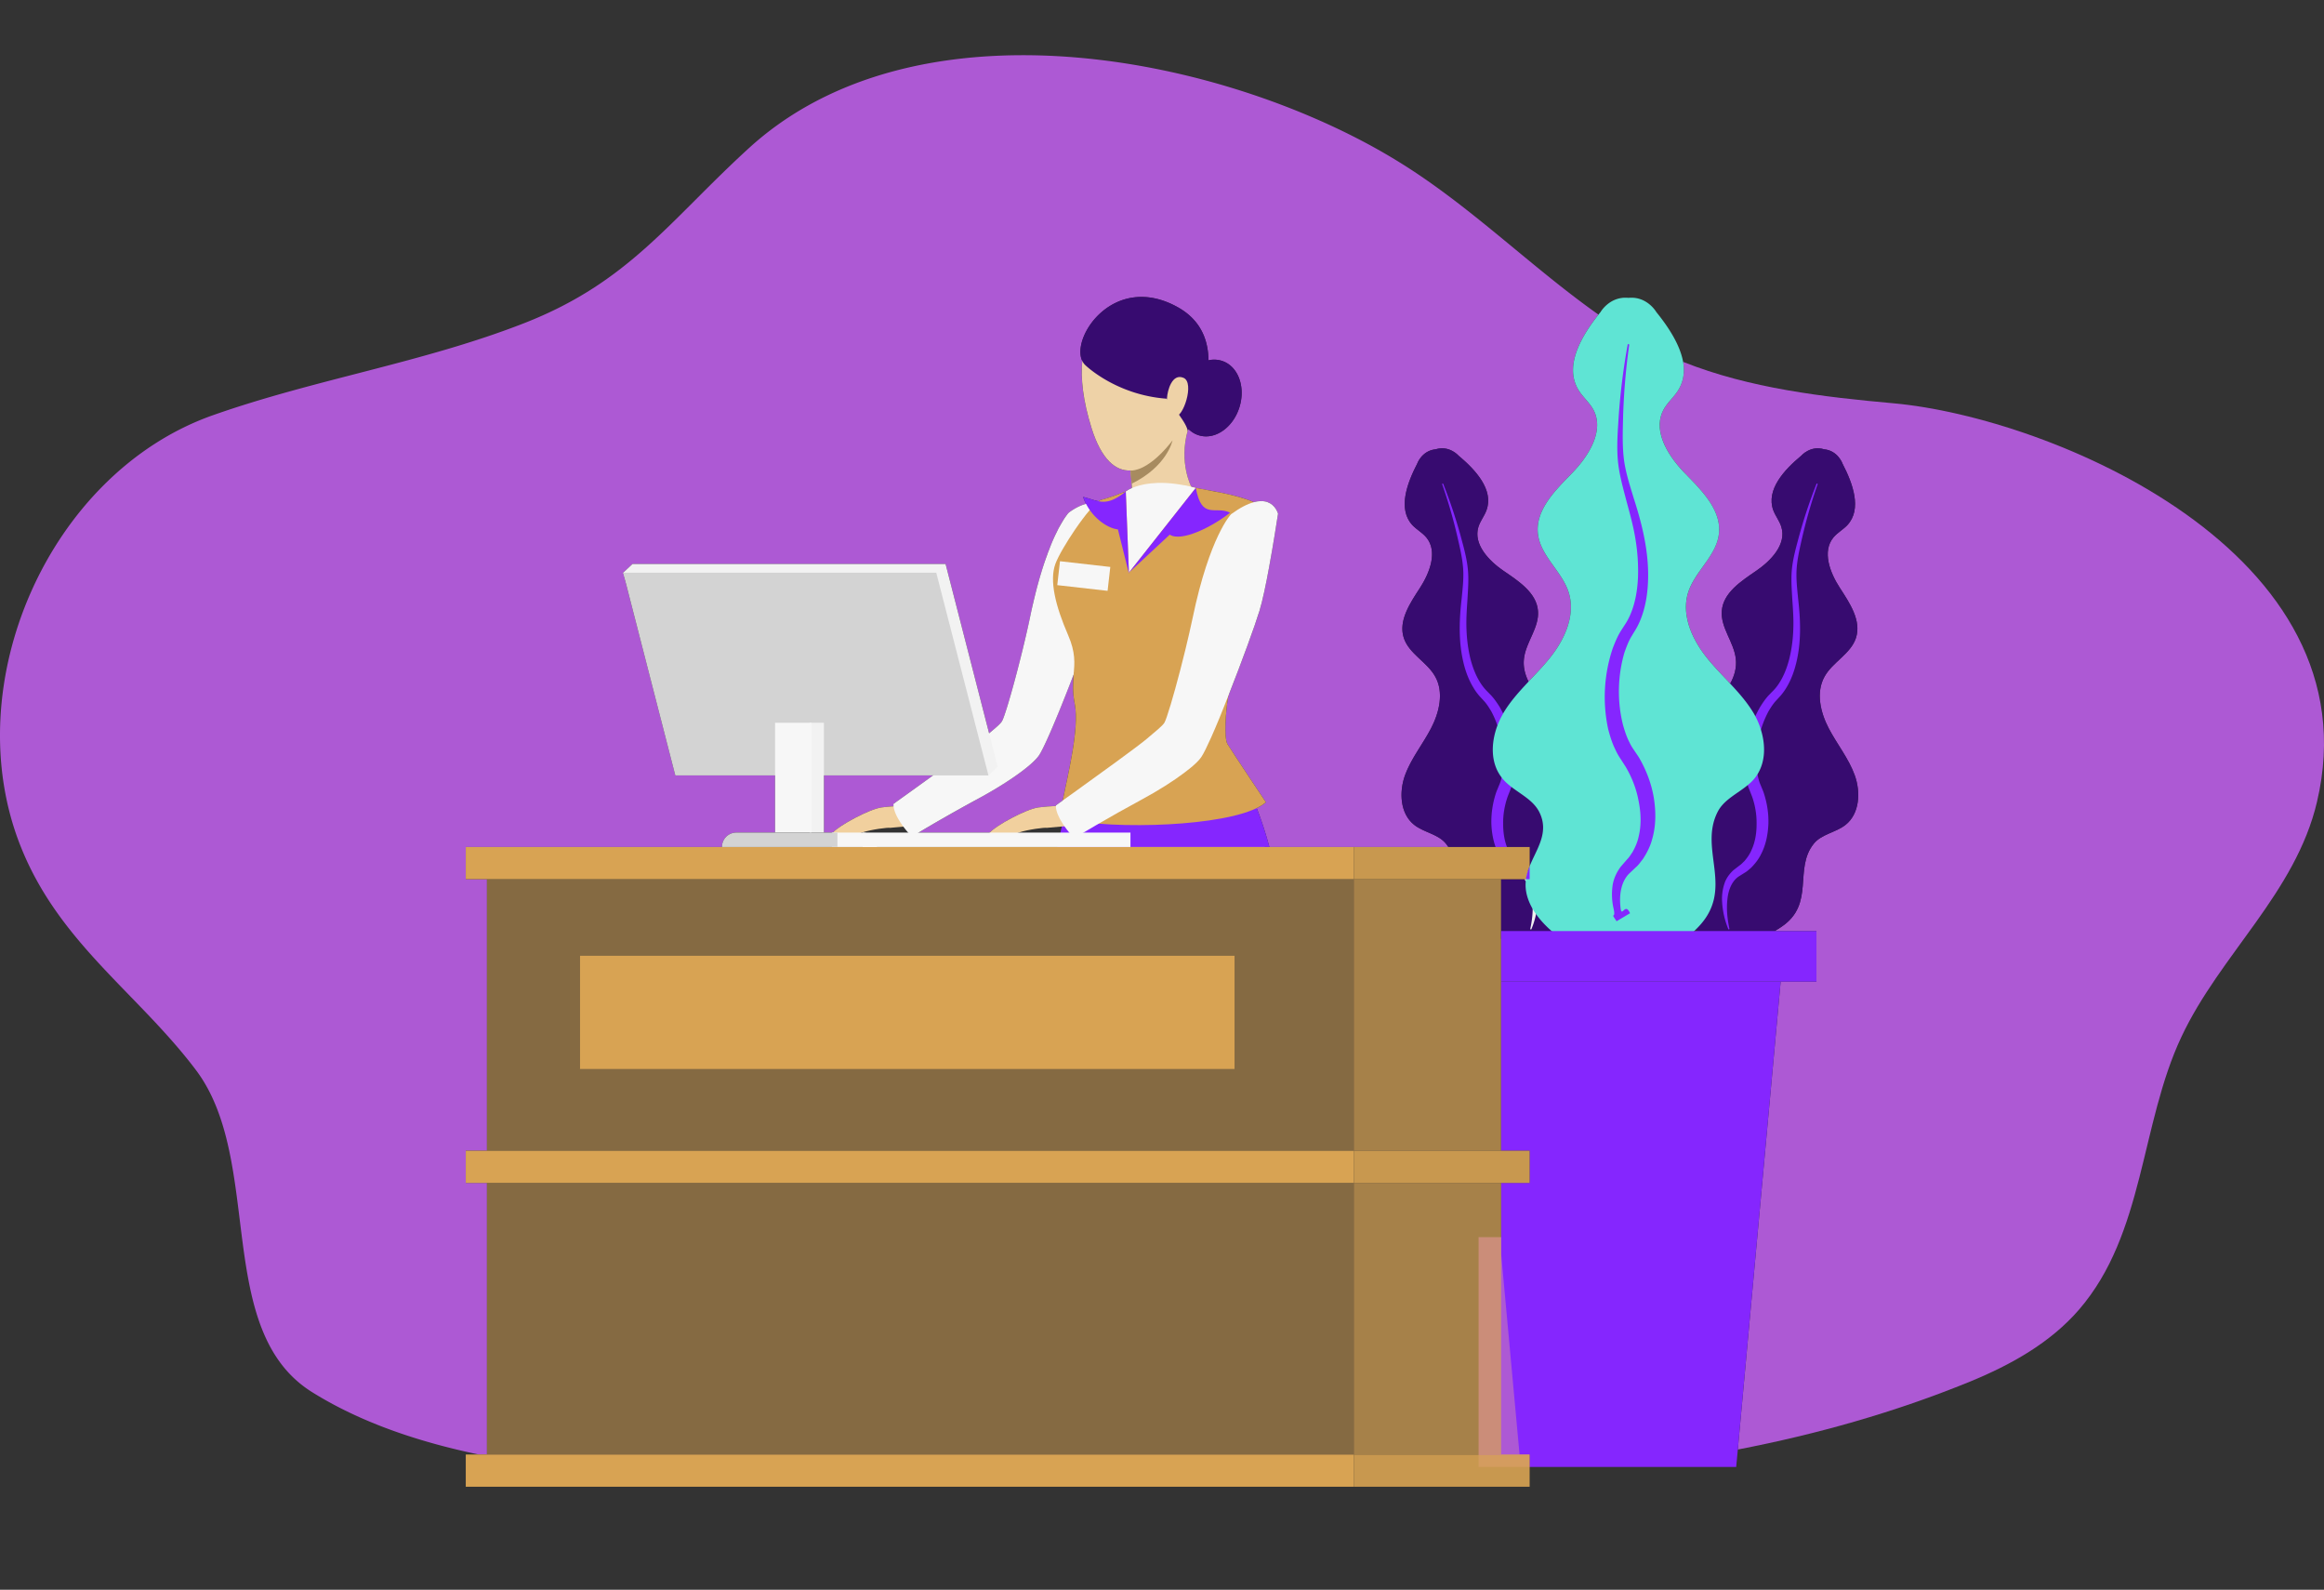 <svg xmlns="http://www.w3.org/2000/svg" enable-background="new 0 0 313.035 214.08" viewBox="0 0 313.035 214.08" id="Receptionistworkingonherdeskwithlaptop"><rect x="0" y="0" width="313.035" height="214.08" fill="#333333" stroke="none"/><path fill="#ad59d4" d="M214.609 55.14c1.54 2.85-.609 6.27-2.87 8.59-2.26 2.32-4.96 4.96-4.58 8.18.351 2.97 3.24 5.02 4.141 7.87.96 3.05-.54 6.35-2.55 8.84-.891 1.11-1.881 2.13-2.86 3.17-.48-.96-.74-1.99-.62-3.06.24-2.25 2.08-4.2 1.89-6.46-.189-2.44-2.59-4-4.609-5.38-2.021-1.38-4.13-3.6-3.41-5.94.25-.79.8-1.46 1.08-2.23 1.02-2.77-1.5-5.48-3.76-7.36 0 0-1.24-1.42-3.07-.86-1.91.19-2.51 1.97-2.51 1.97-1.36 2.62-2.63 6.09-.63 8.25.569.6 1.329 1.01 1.859 1.64 1.58 1.88.49 4.74-.84 6.8-1.33 2.05-2.94 4.42-2.18 6.75.71 2.15 3.149 3.24 4.239 5.22 1.171 2.11.551 4.79-.569 6.94-1.11 2.14-2.681 4.06-3.51 6.33-.82 2.28-.66 5.18 1.239 6.68 1.32 1.04 3.25 1.24 4.29 2.55.11.14.221.29.311.43h-24.11c-.55-2.05-1.14-3.8-1.71-5.24.5-.24.92-.5 1.24-.79 0 0-4.59-6.87-5.181-7.85-.47-.79-.25-4.4.131-6.5 1.79-4.52 3.609-9.52 4.189-11.43.41-1.34.88-3.59 1.29-5.85.55-2.97 1.01-5.96 1.16-6.92.03-.18.05-.29.05-.31-.29-.86-.979-1.69-2.27-1.69-.29 0-.62.04-.98.15-2.41-1.07-6.22-1.59-7.83-1.93-.109-.03-.22-.06-.33-.08a1.06 1.06 0 0 0-.239-.06c-.011-.01-.02-.01-.03-.01 0 0-1.7-3.19-.49-7.56 0 0 .04-.07.12-.2.39.38.85.67 1.38.83 2.18.67 4.63-1.04 5.48-3.82.85-2.77-.23-5.56-2.421-6.22a3.394 3.394 0 0 0-1.76-.06c-.029-2.75-1.05-5.46-4.21-7.19-8.5-4.66-14.35 4.04-12.79 7.28-.22 2.31.07 5.28 1.26 9.07 1.32 4.19 3.23 5.77 5.23 5.68.05.55.11 1.16.16 1.78.01.19.03.39.04.58-.44.19-.7.36-.79.44a.11.11 0 0 0-.04.02l-1.38.52c-.351.13-.69.24-.99.34-.2.07-.39.13-.55.17-.13.04-.25.07-.351.09-.109.02-.239.09-.399.2-.66-.12-1.3-.41-2.08-.58.11.32.25.64.399.93-.689.18-1.479.55-2.34 1.19 0 0-2.89 2.94-5.189 14-1.12 5.38-3.24 13.12-3.79 14.07-.2.35-.84.89-1.74 1.64l-5.86-22.8h-42.18l-1.25 1.17 7.021 27.3h13.439v7.7h-5.22c-.54 0-1.021.22-1.37.57-.35.35-.56.83-.56 1.37H62.738v4.33h2.851v36.57h-2.851v4.34h2.851v36.569h-1.101c-8.38-1.75-16.04-4.399-22.45-8.399-13.359-8.34-6.409-31.15-15.659-43.39-7.771-10.291-18.341-17.05-23.53-29.941-8.84-21.91 3.76-50.44 25.82-58.22 13.779-4.86 28.38-7.09 42.01-12.43 14.07-5.52 19.5-13.78 30.229-23.57 19.41-17.68 52.441-14.29 76.23-3.96 3.83 1.66 7.42 3.5 10.67 5.47 9.92 5.97 18.15 14.33 27.5 20.94-2.36 2.99-4.65 6.97-2.68 10.16.571.931 1.45 1.651 1.981 2.611zM199.161 166.601h6.877v30.949h-6.877z" class="colorcce9ff svgShape"></path><path fill="#ad59d4" d="m143.139 107.8-.92.66v.08c-.73.03-1.57.09-2.34.19-1.73.24-5.771 2.47-6.561 3.39h-9.59c1.86-1.12 4.84-2.84 8-4.55 4.309-2.33 7.42-4.64 8.23-5.86.84-1.28 2.859-6.18 4.659-10.87-.09 1.13-.18 2.33.15 3.99.641 3.28-.958 9.61-1.628 12.97zM120.339 108.26c0 .11 0 .22.019.32-.53.03-1.08.08-1.6.15-1.73.24-5.78 2.47-6.57 3.39h-1.21v-7.7h14.7c-2.789 2.02-5.339 3.84-5.339 3.84zM312.089 107.99c-2.88 12.24-13.061 20.56-18.261 31.64-5.55 11.8-4.96 26.5-13.79 36.73-3.88 4.49-9.229 7.46-14.729 9.71-10.11 4.13-20.57 7.07-31.23 9.13l5.771-63.01h4.82v-6.81h-5.62c.309-.18.63-.38.95-.6 4.52-3.08 1.579-7.74 4.3-11.15 1.04-1.31 2.979-1.51 4.29-2.55 1.899-1.5 2.06-4.4 1.239-6.68-.819-2.27-2.39-4.19-3.51-6.33-1.12-2.15-1.74-4.83-.569-6.94 1.09-1.98 3.539-3.07 4.239-5.22.761-2.33-.84-4.7-2.17-6.75-1.34-2.06-2.42-4.92-.85-6.8.53-.63 1.29-1.04 1.859-1.64 2.011-2.16.73-5.63-.63-8.25 0 0-.6-1.78-2.5-1.97-1.83-.56-3.069.86-3.069.86-2.271 1.88-4.79 4.59-3.771 7.36.29.77.84 1.44 1.08 2.23.73 2.34-1.38 4.56-3.41 5.94-2.02 1.38-4.42 2.94-4.609 5.38-.181 2.26 1.649 4.21 1.89 6.46.13 1.17-.18 2.3-.76 3.33-1.05-1.13-2.141-2.23-3.11-3.44-2.01-2.49-3.51-5.79-2.55-8.84.899-2.85 3.79-4.9 4.14-7.87.38-3.22-2.319-5.86-4.58-8.18-2.26-2.32-4.42-5.74-2.859-8.59.52-.96 1.399-1.68 1.97-2.61.729-1.19.88-2.48.65-3.8 8.939 3.57 18.89 4.73 28.34 5.58 21.059 1.89 64.969 20.04 57.039 53.68z" class="colorcce9ff svgShape"></path><path fill="#370b70" d="M248.589 111.08c-1.311 1.04-3.25 1.24-4.29 2.55-2.721 3.41.22 8.07-4.3 11.15-.32.22-.641.42-.95.6-3.75 2.22-7.16 2.11-10.32 0-.11-.06-.21-.13-.31-.21-.851-.6-1.681-1.35-2.49-2.23-1.561-1.71-2.98-4.27-2.11-6.54.83-2.16 3.42-3.6 2.641-6.36-.46-1.61-2.171-2.54-2.98-4.01-1.17-2.12-.191-4.85 1.44-6.63 1.64-1.78 3.83-2.94 5.689-4.49.95-.79 1.84-1.76 2.441-2.85.58-1.03.89-2.16.76-3.33-.24-2.25-2.07-4.2-1.89-6.46.189-2.44 2.59-4 4.609-5.38 2.03-1.38 4.141-3.6 3.41-5.94-.24-.79-.79-1.46-1.08-2.23-1.02-2.77 1.5-5.48 3.771-7.36 0 0 1.239-1.42 3.069-.86 1.9.19 2.5 1.97 2.5 1.97 1.36 2.62 2.641 6.09.63 8.25-.569.6-1.329 1.01-1.859 1.64-1.57 1.88-.49 4.74.85 6.8 1.33 2.05 2.931 4.42 2.17 6.75-.7 2.15-3.149 3.24-4.239 5.22-1.171 2.11-.551 4.79.569 6.94 1.12 2.14 2.69 4.06 3.51 6.33.819 2.28.658 5.18-1.241 6.68z" class="color0b4870 svgShape"></path><path fill="#8526fe" d="M244.824 65.225a67.6 67.6 0 0 0-2.186 7.653c-.293 1.296-.576 2.587-.646 3.885-.067 1.281.088 2.61.217 3.924.301 2.635.425 5.401-.148 8.086-.283 1.341-.728 2.675-1.474 3.888a8.281 8.281 0 0 1-.622.876c-.216.268-.515.562-.691.771-.419.43-.753.967-1.073 1.5a14.153 14.153 0 0 0-1.616 7.305c.05.614.121 1.23.291 1.804.067.294.173.567.287.833l.187.456c.07.17.143.338.201.507.458 1.367.685 2.784.647 4.208-.059 1.416-.329 2.859-1.016 4.159-.323.656-.793 1.246-1.31 1.77-.287.237-.548.501-.876.68l-.813.51c-.938.643-1.401 1.873-1.515 3.135-.139 1.269.003 2.599.278 3.889v.003a.076.076 0 0 1-.061.094c-.038.01-.073-.011-.088-.047a11.37 11.37 0 0 1-.849-3.972 6.542 6.542 0 0 1 .311-2.099c.213-.702.668-1.35 1.23-1.862l.819-.633c.249-.163.442-.39.66-.589.382-.45.727-.934.956-1.494.504-1.086.693-2.332.684-3.565a10.638 10.638 0 0 0-.609-3.631l-.35-.89a6.38 6.38 0 0 1-.338-1.056c-.188-.71-.255-1.426-.299-2.135a15.516 15.516 0 0 1 2.091-8.017c.379-.594.772-1.188 1.295-1.701.267-.285.452-.451.663-.692.201-.229.387-.474.554-.734.684-1.036 1.136-2.248 1.44-3.496.296-1.254.457-2.55.497-3.853.052-1.3-.04-2.614-.134-3.943-.074-1.331-.186-2.663-.062-4.039.134-1.358.475-2.665.822-3.949a67.44 67.44 0 0 1 2.497-7.595.081.081 0 0 1 .104-.044c.041.016.058.06.045.1z" class="color0e538c svgShape"></path><path fill="#d8a353" d="M182.349 118.39h19.85v36.57h-19.85z" opacity=".7" class="colorffbe55 svgShape"></path><path fill="#370b70" d="M212.629 110.04c-.79 2.76 1.81 4.2 2.63 6.36.87 2.27-.55 4.83-2.11 6.54-.91.99-1.84 1.81-2.8 2.44-.25.18-.51.33-.771.48-2.31 1.28-4.76 1.51-7.38.56v-8.03h3.34c0-.05.011-.09.021-.14.05-.3.12-.6.22-.89.07-.24.16-.48.26-.72v-2.58H195.09c-.09-.14-.2-.29-.311-.43-1.04-1.31-2.97-1.51-4.29-2.55-1.899-1.5-2.059-4.4-1.239-6.68.829-2.27 2.399-4.19 3.51-6.33 1.12-2.15 1.74-4.83.569-6.94-1.09-1.98-3.529-3.07-4.239-5.22-.761-2.33.85-4.7 2.18-6.75 1.33-2.06 2.42-4.92.84-6.8-.53-.63-1.29-1.04-1.859-1.64-2-2.16-.73-5.63.63-8.25 0 0 .6-1.78 2.51-1.97 1.83-.56 3.07.86 3.07.86 2.26 1.88 4.779 4.59 3.76 7.36-.28.77-.83 1.44-1.08 2.23-.72 2.34 1.39 4.56 3.41 5.94 2.02 1.38 4.42 2.94 4.609 5.38.191 2.26-1.649 4.21-1.89 6.46-.12 1.07.14 2.1.62 3.06.6 1.19 1.55 2.26 2.58 3.12 1.859 1.55 4.05 2.71 5.689 4.49 1.641 1.78 2.62 4.51 1.441 6.63-.812 1.47-2.522 2.4-2.971 4.01z" class="color0b4870 svgShape"></path><path fill="#8526fe" d="M202.469 96.09c1.08 2.2 1.64 4.61 1.6 7.1-.05.71-.109 1.42-.3 2.13-.05.22-.11.44-.19.65-.04.14-.1.27-.149.41l-.351.89c-.399 1.15-.63 2.39-.609 3.63-.01 1.08.14 2.18.51 3.16h-1.53c-.359-1.01-.529-2.08-.569-3.14-.03-1.42.189-2.84.649-4.21.061-.17.13-.33.2-.5l.19-.46c.119-.27.22-.54.29-.83l.06-.22c.13-.51.19-1.05.23-1.59.1-1.8-.181-3.67-.801-5.41-.22-.66-.5-1.29-.819-1.89-.32-.53-.65-1.07-1.07-1.5-.18-.21-.48-.5-.69-.77a6.74 6.74 0 0 1-.619-.88c-.75-1.21-1.2-2.54-1.48-3.89-.57-2.68-.45-5.45-.15-8.08.131-1.32.29-2.65.221-3.93-.07-1.29-.351-2.59-.65-3.88-.57-2.59-1.31-5.15-2.18-7.66-.021-.04 0-.08.04-.09.04-.02.09 0 .1.04.98 2.48 1.82 5.01 2.5 7.59.351 1.29.69 2.59.82 3.95.13 1.38.01 2.71-.061 4.04-.09 1.33-.18 2.64-.13 3.95.04 1.3.2 2.59.49 3.85.31 1.25.76 2.46 1.44 3.49.17.26.359.51.56.74.21.24.39.41.66.69.52.51.92 1.11 1.3 1.7.168.3.338.61.488.92z" class="color0e538c svgShape"></path><path fill="#f2f2f2" d="M207.129 121.14a11.74 11.74 0 0 1-.23 1.96c-.14.69-.35 1.37-.62 2.01-.01.04-.05.06-.09.05-.04-.01-.07-.05-.06-.09v-.01c.189-.88.31-1.78.319-2.66.02-.41 0-.82-.04-1.22-.08-.95-.359-1.87-.89-2.55-.07-.08-.14-.16-.22-.24h.239c0-.05.011-.09.021-.14.05-.3.12-.6.22-.89.09.09.181.19.26.29.36.41.631.89.78 1.39.22.7.331 1.41.311 2.1z" class="colorf2f2f2 svgShape"></path><path fill="#5fe4d4" d="M236.729 104.26c-.13.22-.29.44-.46.64-.25.3-.54.57-.85.82-1.41 1.18-3.221 1.97-4.051 3.6-2.63 5.12 2.381 10.39-2.67 15.57-.09.1-.189.19-.279.28-.07.07-.141.15-.221.21-5.739 5.56-11.79 5.46-18.21.78-.14-.1-.27-.2-.41-.3-.189-.16-.39-.32-.579-.48-.77-.67-1.5-1.44-2.101-2.28-.16-.23-.31-.46-.45-.7-.68-1.17-1.069-2.45-.93-3.77 0-.08.01-.16.02-.24 0-.05.011-.09.021-.14.05-.3.12-.6.22-.89.07-.24.16-.48.26-.72.95-2.36 2.691-4.56 1.28-7.32-.78-1.51-2.38-2.3-3.74-3.35-.42-.32-.819-.67-1.159-1.07a1.41 1.41 0 0 1-.15-.2c-1.51-1.93-1.46-4.64-.57-7 .21-.56.471-1.1.77-1.61.02-.06.06-.12.09-.17.92-1.52 2.11-2.83 3.33-4.13.979-1.04 1.97-2.06 2.86-3.17 2.01-2.49 3.51-5.79 2.55-8.84-.9-2.85-3.79-4.9-4.141-7.87-.38-3.22 2.32-5.86 4.58-8.18 2.261-2.32 4.41-5.74 2.87-8.59-.53-.96-1.41-1.68-1.979-2.61-1.971-3.19.319-7.17 2.68-10.16.09-.12.19-.24.28-.35 0 0 1.239-2.16 3.76-1.91 2.51-.25 3.75 1.91 3.75 1.91 1.57 1.94 3.189 4.36 3.61 6.71.23 1.32.079 2.61-.65 3.8-.57.93-1.45 1.65-1.97 2.61-1.561 2.85.6 6.27 2.859 8.59 2.261 2.32 4.96 4.96 4.58 8.18-.35 2.97-3.24 5.02-4.14 7.87-.96 3.05.54 6.35 2.55 8.84.97 1.21 2.061 2.31 3.11 3.44 1.14 1.21 2.229 2.45 3.09 3.86.11.18.21.36.31.55.301.57.551 1.17.74 1.8.63 2.04.62 4.26-.46 5.99z" class="color2a94f4 svgShape"></path><path fill="#8526fe" d="M202.199 125.38h42.471v6.81h-42.471z" class="color0e538c svgShape"></path><path fill="#8526fe" d="m239.849 132.19-5.771 63.01-.219 2.35h-27.821v-1.68h-1.359l-2.48-27.02v-9.55h3.839v-4.34h-3.839v-22.77zM217.747 124.058c-.989-1.484 0 0-.422-1.788a8.578 8.578 0 0 1-.142-2.801c.09-.964.51-1.925 1.109-2.734l.896-1.035c.281-.273.472-.621.697-.935.381-.681.701-1.4.852-2.182.371-1.541.291-3.207-.039-4.801-.3-1.607-.918-3.164-1.74-4.545l-.684-1.063a8.489 8.489 0 0 1-.712-1.28c-.43-.872-.7-1.782-.943-2.69a20.544 20.544 0 0 1 .622-10.932c.338-.868.689-1.739 1.234-2.539.274-.439.467-.704.677-1.071.201-.35.379-.716.53-1.096.618-1.521.886-3.209.954-4.907a26.112 26.112 0 0 0-.355-5.122c-.276-1.697-.741-3.376-1.205-5.073-.44-1.707-.931-3.406-1.131-5.219-.183-1.797-.078-3.578.034-5.331.208-3.52.636-7.028 1.262-10.491a.102.102 0 0 1 .121-.085.106.106 0 0 1 .084.117 88.38 88.38 0 0 0-.84 10.486c-.043 1.754-.071 3.505.17 5.203.25 1.677.801 3.359 1.308 5.029 1.075 3.337 1.958 6.889 1.913 10.517-.021 1.813-.246 3.658-.898 5.426-.16.441-.354.872-.576 1.294-.211.405-.522.862-.698 1.179-.432.668-.718 1.452-.999 2.223-.951 3.177-1.016 6.715-.192 9.888.229.784.478 1.563.847 2.262.165.363.371.692.587 1.009l.365.54c.137.199.272.397.392.604.948 1.652 1.615 3.428 1.934 5.284.295 1.853.32 3.791-.232 5.654-.246.935-.701 1.82-1.236 2.632-.309.384-.577.794-.956 1.113l-.923.873c-1.045 1.079-1.323 2.791-1.141 4.455.147 1.683.599-.746 1.29.854l-1.814 1.078z" class="color0e538c svgShape"></path><path fill="#f1d09e" d="m124.899 111.03-3.22.29-1.79.16c-.23-.07-2.53.21-3.8.64-.141.05-.261.1-.37.15-.71.32-2.07.55-2.92.5-.45-.03-.75-.14-.75-.36 0-.03 0-.06.01-.09.02-.06.06-.12.13-.2.79-.92 4.84-3.15 6.57-3.39.52-.07 1.069-.12 1.6-.15 1.391-.09 2.601-.08 2.601-.08l1.939 2.53z" class="colorf1b99e svgShape"></path><path fill="#f7f7f7" d="M150.269 68.97c0 .01-.02.12-.05.31-.05.37-.15 1.03-.29 1.87a226.58 226.58 0 0 1-.871 5.05c0 .03-.01.05-.01.08-.2 1.1-.42 2.2-.63 3.19-.221 1.01-.44 1.91-.641 2.58-.479 1.54-1.75 5.09-3.16 8.78v.01c-1.8 4.69-3.819 9.59-4.659 10.87-.811 1.22-3.921 3.53-8.23 5.86-3.16 1.71-6.14 3.43-8 4.55-.34.21-.65.39-.91.55 0 0-.2-.21-.49-.55-.199-.22-.42-.49-.649-.8-.59-.8-1.21-1.82-1.32-2.74-.019-.1-.019-.21-.019-.32 0 0 2.55-1.82 5.34-3.84.09-.07.189-.14.28-.21 2.31-1.67 4.739-3.44 5.989-4.41.24-.18.431-.33.57-.45.25-.21.49-.41.71-.6.9-.75 1.54-1.29 1.74-1.64.55-.95 2.67-8.69 3.79-14.07.14-.69.29-1.35.439-1.98.07-.31.15-.62.221-.92.369-1.5.75-2.81 1.119-3.95.171-.53.341-1.01.511-1.47.059-.18.12-.35.189-.51.12-.32.24-.62.351-.91.22-.53.43-1 .63-1.41.13-.26.25-.51.359-.73.16-.29.301-.54.431-.76.14-.24.27-.45.39-.63.05-.08.11-.16.16-.23.04-.06.07-.11.11-.15.029-.04.06-.08.08-.11.05-.07.09-.12.13-.16.01-.02.029-.03.04-.04.02-.03.029-.04.029-.04.86-.64 1.65-1.01 2.34-1.19.421-.11.811-.16 1.16-.16.101 0 .2 0 .29.01 1.651.12 2.531 1.27 2.531 1.27z" class="colorf7f7f7 svgShape"></path><path fill="#370b70" d="M166.959 54.8c-.851 2.78-3.301 4.49-5.48 3.82-.53-.16-.99-.45-1.38-.83a.171.171 0 0 1-.061-.06c-.079-.08-.159-.17-.239-.26v-.01c-.15-.17-.28-.36-.38-.57a2.1 2.1 0 0 1-.221-.42c-.02-.04-.04-.09-.06-.14-.08-.2-.15-.42-.2-.64-.25-1-.23-2.15.12-3.3.15-.49.35-.94.6-1.35.511-.91 1.221-1.63 2.011-2.08.359-.2.729-.35 1.109-.44.58-.13 1.181-.12 1.76.06 2.191.66 3.271 3.45 2.421 6.22z" class="color0b4870 svgShape"></path><path fill="#eed2a7" d="M170.349 114.06h-27.67c.22-1.01.42-1.95.6-2.78.01-.04.021-.08.021-.12.08-.38.16-.73.229-1.05.141-.67.26-1.22.34-1.61.07-.31.11-.51.131-.6 0-.02.01-.03.01-.04 0-.01.01-.02.02-.03.01-.03.03-.07.05-.1.051-.08.12-.2.21-.35v-.01c.11-.19.25-.42.421-.69 1.779-2.89 6.81-10.1 12.48-10.23 1.95-.05 3.98.73 5.97 2.81 1.021 1.05 2.03 2.44 3 4.22.87 1.55 1.71 3.41 2.53 5.6a72.515 72.515 0 0 1 1.658 4.98z" class="coloreebea7 svgShape"></path><path fill="#8526fe" d="M170.979 114.06h-28.58c.22-1.01.43-1.94.63-2.76.03-.14.061-.27.101-.4.069-.31.149-.6.22-.87.15-.6.3-1.11.43-1.53.07-.23.15-.43.221-.6 0-.02.01-.03.01-.04 0-.01.01-.02.02-.03.01-.03.03-.07.05-.1.051-.12.12-.24.21-.35v-.01c1.87-2.5 9.87-3.4 15.761-3.72h.01c2.82-.15 5.14-.17 6.1-.17h.46s1.25 1.75 2.65 5.34a49.096 49.096 0 0 1 1.707 5.24z" class="color0e538c svgShape"></path><path fill="#d8a353" d="M165.328 100.18c.591.98 5.181 7.85 5.181 7.85-.32.29-.74.55-1.24.79-.18.09-.37.18-.58.26-3 1.23-8.18 1.85-13.11 2-2.75.08-5.409.02-7.59-.16-.83-.07-1.59-.16-2.25-.27-.96-.14-1.71-.33-2.21-.54-.06-.02-.12-.05-.18-.08-.32-.16-.49-.34-.481-.54.021-.25.061-.58.141-.98.029-.21.08-.45.13-.71.67-3.36 2.27-9.69 1.63-12.97-.33-1.66-.24-2.86-.15-3.99v-.01c.131-1.55.261-2.97-.739-5.28-1.721-3.97-2.551-7.36-1.721-9.62.38-1.04 1.48-2.9 2.65-4.62.67-.98 1.37-1.91 1.979-2.63.351-.41.671-.75.95-.98.08-.08.16-.15.23-.2.16-.11.29-.18.399-.2.101-.02.221-.05.351-.09.16-.04.35-.1.55-.17.3-.1.64-.21.99-.34l1.38-.52s.01-.01.04-.02c.28-.11.559-.22.8-.32.74-.29 1.27-.51 1.27-.51 1.76-.26 4.1-.22 5.6-.01.15.02.29.05.439.07.271.05.5.1.681.16.01 0 .02 0 .03.01.079.01.159.03.239.06.11.02.221.05.33.08 1.61.34 5.42.86 7.83 1.93.5.23.94.47 1.29.74 2.66 2.07-.29 11.04-.29 11.04s-3.59 11.69-4.13 13.06c-.11.27-.21.69-.31 1.21-.379 2.1-.598 5.71-.129 6.5z" class="colorffbe55 svgShape"></path><path fill="#eed2a7" d="M160.469 65.55c-4.181 7.98-7.851 4.3-7.851 4.3.061-.86-.019-2.44-.14-4.01 0-.04 0-.08-.01-.12-.01-.19-.03-.39-.04-.58-.05-.62-.11-1.23-.16-1.78-.12-1.22-.21-2.11-.21-2.11s4.99-4.26 7.14-4.78c.011 0 .02 0 .03-.01.16-.04.3-.05.42-.03.46.02.65.4.39 1.3 0 .01 0 .03-.01.05-.02.07-.04.14-.05.2v.01c-1.209 4.37.491 7.56.491 7.56z" class="coloreebea7 svgShape"></path><path fill="#eed2a7" d="M161.669 48.96c-.051 2.37-.83 5.06-2.021 7.47-.06.14-.13.27-.189.39-.02.03-.03.05-.04.07-.45.86-.95 1.67-1.48 2.41-.09.12-.18.24-.27.35-1.19 1.59-2.561 2.82-3.94 3.37-.05.02-.11.05-.16.07-.109.05-.22.08-.319.11-.32.09-.65.15-.961.16h-.02c-2 .09-3.91-1.49-5.23-5.68-1.189-3.79-1.479-6.76-1.26-9.07.601-6.33 5.03-7.72 5.03-7.72s9.59-2.17 10.77 6.49c.07.5.1 1.03.09 1.58z" class="coloreebea7 svgShape"></path><path fill="#370b70" d="M162.779 48.52c.05 4.13-2.149 8.32-2.68 9.27-.08.13-.12.2-.12.2v-.01c-.03-.15-.09-.32-.18-.51v-.01c-.09-.2-.21-.42-.34-.64-.08-.12-.15-.24-.23-.36-.03-.05-.06-.09-.09-.13-.11-.16-.22-.33-.33-.49-.68-.97-1.44-1.88-1.62-2.1a.173.173 0 0 1-.05-.05c-6.84-.5-10.94-4.51-10.94-4.51-.18-.16-.31-.36-.42-.57-1.56-3.24 4.29-11.94 12.79-7.28 3.16 1.73 4.18 4.44 4.21 7.19z" class="color0b4870 svgShape"></path><path fill="#eed2a7" d="M157.191 53.61c.056-1.032.692-3.386 2.227-2.729 1.538.66-.093 5.453-1.115 5.158-.001.001-1.235.019-1.112-2.429z" class="coloreebea7 svgShape"></path><path fill="#a78b60" d="M157.939 59.3c-.01.05-.2.92-.98 2.08-.78 1.16-2.15 2.59-4.53 3.76-.05-.62-.11-1.23-.16-1.78h.02c.08.01.421.02.961-.16.1-.03.21-.06.319-.11.05-.02.11-.05.16-.07.94-.42 2.3-1.35 3.94-3.37.09-.11.18-.23.27-.35z" class="colora77860 svgShape"></path><path fill="#f7f7f7" d="m161.069 65.7-9.01 11.41-.42-10.93s.01-.01.04-.02c.09-.08.35-.25.79-.44 1.1-.47 3.319-1.06 6.88-.4.15.02.29.05.439.07.221.05.45.1.681.16.01 0 .02 0 .03.01.079.01.159.03.239.06.111.02.221.05.331.08z" class="colorf7f7f7 svgShape"></path><path fill="#d8a353" d="M206.038 114.06v2.58c-.1.24-.189.48-.26.72-.1.29-.17.59-.22.89-.01.05-.021.09-.021.14h-23.189v-4.33h23.69z" opacity=".9" class="colorffbe55 svgShape"></path><path fill="#8526fe" d="M206.038 116.64v1.75h-.5c0-.05.011-.09.021-.14.05-.3.12-.6.22-.89.07-.24.16-.48.259-.72z" class="color0e538c svgShape"></path><path fill="#d8a353" d="M62.738 114.06h119.61v4.33H62.738z" class="colorffbe55 svgShape"></path><path fill="#f2f2f2" d="m134.389 103.25-1.25 1.17-7.18-.21-14.98-.42-1.68-.05-.24-.01-4.66-.13-12.18-.35-8.28-26.13 1.25-1.17h42.179l5.861 22.8z" class="colorf2f2f2 svgShape"></path><path fill="#d3d3d3" d="M133.139 104.42h-42.18l-3.73-14.5-3.29-12.8h42.17l5.84 22.68z" class="colord3d3d3 svgShape"></path><path fill="#f2f2f2" d="M109.059 97.33h1.92v14.79h-1.92z" class="colorf2f2f2 svgShape"></path><path fill="#f7f7f7" d="M118.129 114.06h-6.08v-1.94h4.149c1.071 0 1.931.87 1.931 1.94zM104.399 97.33h4.9v14.79h-4.9z" class="colorf7f7f7 svgShape"></path><path fill="#d3d3d3" d="M112.799 112.12v1.94h-15.55a1.926 1.926 0 0 1 1.93-1.94h13.62z" class="colord3d3d3 svgShape"></path><path fill="#d8a353" d="M65.589 118.39v36.57h116.76v-36.57H65.589zm100.72 25.58h-88.19v-15.28h88.19v15.28z" opacity=".5" class="colorffbe55 svgShape"></path><path fill="#d8a353" d="M182.349 154.96h23.689v4.34h-23.689z" opacity=".9" class="colorffbe55 svgShape"></path><path fill="#d8a353" d="M62.738 154.96h119.61v4.34H62.738z" class="colorffbe55 svgShape"></path><path fill="#d8a353" d="M65.589 159.3h116.76v36.569H65.589z" opacity=".5" class="colorffbe55 svgShape"></path><path fill="#d8a353" d="M182.349 195.87h23.689v4.341h-23.689z" opacity=".9" class="colorffbe55 svgShape"></path><path fill="#d8a353" d="M182.349 159.3h19.85v36.569h-19.85z" opacity=".7" class="colorffbe55 svgShape"></path><path fill="#d8a353" d="M62.738 195.87h119.61v4.341H62.738z" class="colorffbe55 svgShape"></path><path fill="#f1d09e" d="m146.029 111.03-2.649.24-.101.01-.25.02-2.02.18c-.23-.07-2.53.21-3.8.64-.141.05-.261.1-.37.15-1.12.51-3.9.8-3.65.05.02-.06.061-.12.13-.2.79-.92 4.83-3.15 6.561-3.39.77-.1 1.609-.16 2.34-.19l.79-.03c.319-.01.58-.01.77-.01h.3l1.66 2.15.289.38z" class="colorf1b99e svgShape"></path><path fill="#f7f7f7" d="M172.149 69.17c0 .02-.02.13-.05.31-.15.96-.61 3.95-1.16 6.92-.41 2.26-.88 4.51-1.29 5.85-.58 1.91-2.399 6.91-4.189 11.43-.811 2.08-1.62 4.05-2.301 5.58-.559 1.25-1.02 2.19-1.33 2.66-.29.45-.899 1.05-1.77 1.73h-.01c-.16.13-.32.26-.5.39-1.471 1.12-3.511 2.42-5.941 3.73-2.03 1.1-3.99 2.2-5.62 3.15-.76.44-1.45.84-2.04 1.2-.489.29-.91.54-1.26.76 0 0-.29-.3-.66-.76-.21-.24-.43-.53-.649-.85-.03-.03-.051-.07-.08-.11-.061-.08-.12-.17-.17-.26-.48-.75-.9-1.61-.91-2.36v-.08l.92-.66c.42-.3.96-.68 1.57-1.12 3.18-2.28 8.42-6.07 9.689-7.13 1.271-1.07 2.2-1.81 2.45-2.24.08-.14.2-.44.34-.86.58-1.67 1.58-5.29 2.46-8.89.36-1.49.71-2.98.99-4.32 2.3-11.06 5.189-14 5.189-14 1.23-.89 2.24-1.4 3.07-1.61.36-.11.69-.15.98-.15 1.292 0 1.982.83 2.272 1.69z" class="colorf7f7f7 svgShape"></path><path fill="#8526fe" fill-rule="evenodd" d="m152.069 77.26-1.49-5.97c-.21-.02-.43-.07-.649-.14-1.07-.35-2.26-1.22-3.141-2.47a7.17 7.17 0 0 1-.899-1.76c.78.17 1.42.46 2.08.58.97.19 2.01.04 3.67-1.32l.42 10.93v.01l.009.14z" clip-rule="evenodd" class="color0e538c svgShape"></path><path fill="#8526fe" fill-rule="evenodd" d="m152.059 77.118 9.014-11.416c.802 4.396 2.641 2.364 4.617 3.335-2.493 1.972-6.574 3.972-8.131 2.961l-5.5 5.12z" clip-rule="evenodd" class="color0e538c svgShape"></path><path fill="#f7f7f7" d="M144.361 74.155h3.24v6.821h-3.24z" transform="rotate(-83.529 145.985 77.568)" class="colorf7f7f7 svgShape"></path><path fill="#d8a353" d="M78.118 128.69h88.19v15.28h-88.19z" class="colorffbe55 svgShape"></path><path fill="#f7f7f7" d="M116.199 112.12h36.07v1.94h-36.07z" class="colorf7f7f7 svgShape"></path></svg>